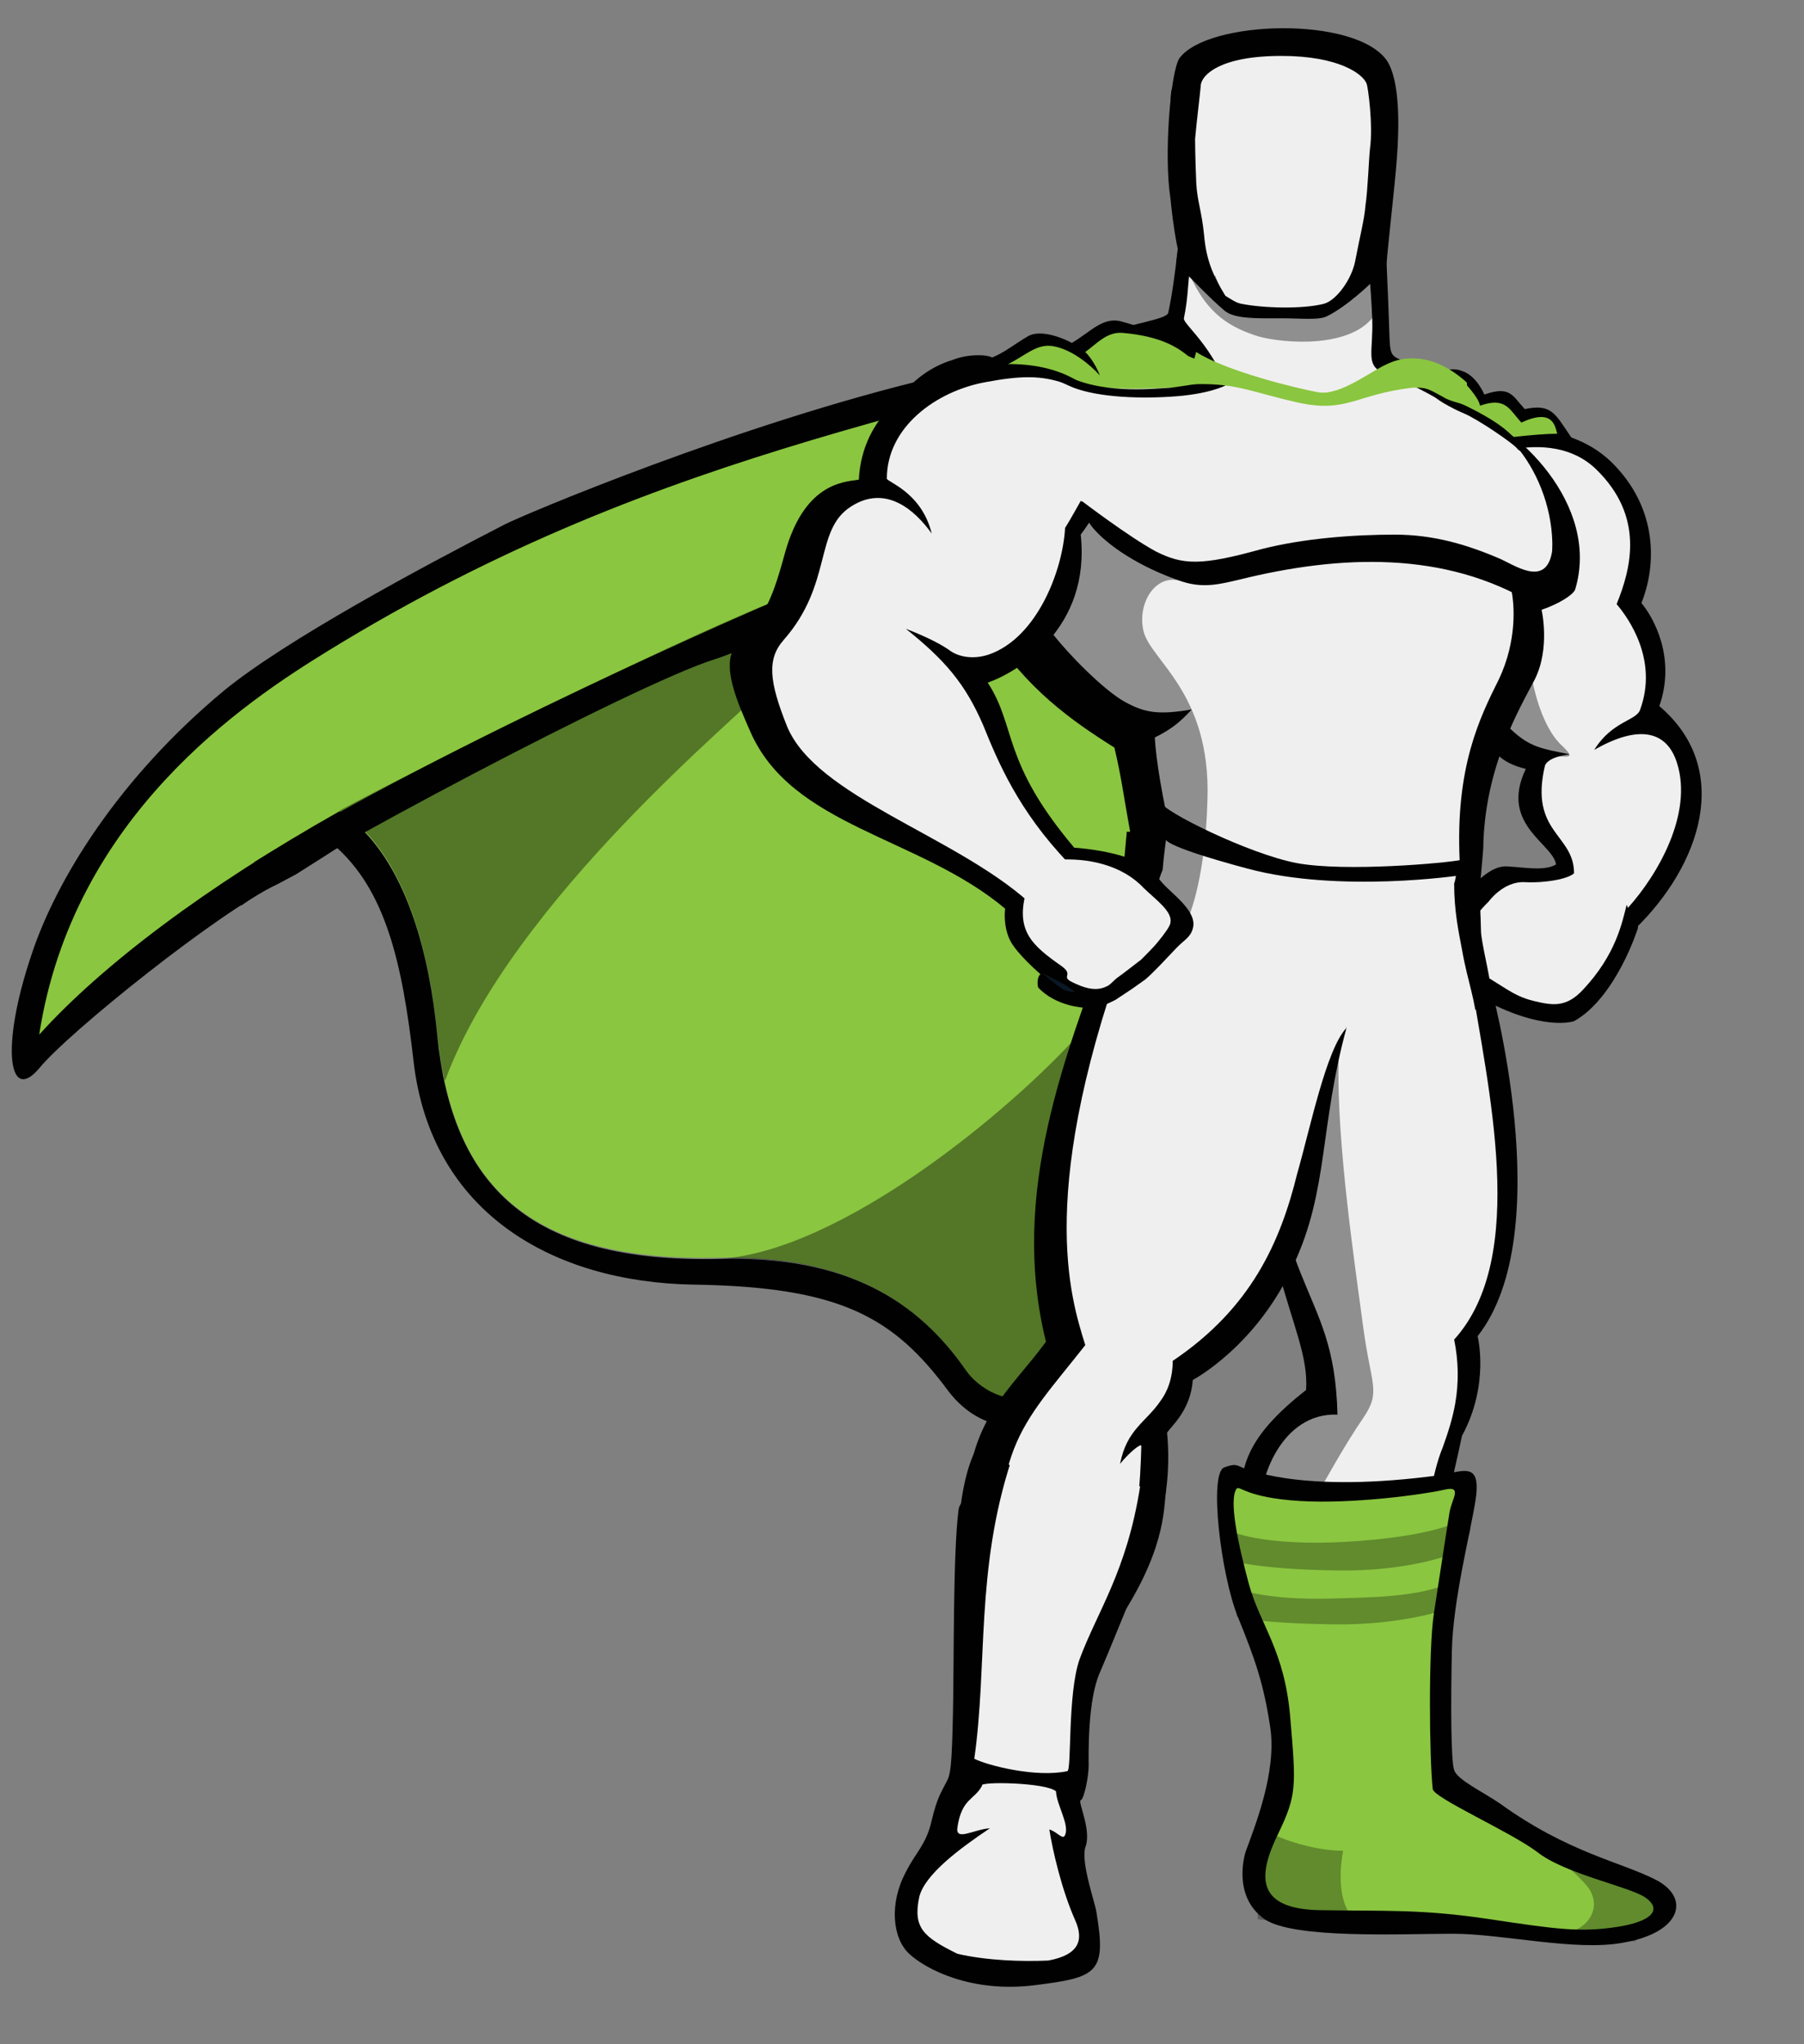 <svg width="15" height="17" viewBox="0 0 15 17" fill="none" xmlns="http://www.w3.org/2000/svg">
<rect x="0" y="0" width="15" height="17" fill="#808080" stroke="none"/>
<g clip-path="url(#clip0_664_610)">
<path d="M2.303 7.355C1.827 7.578 0.569 8.585 0.326 8.884C0.075 9.182 5.98133e-05 8.716 0.261 7.942C0.466 7.318 0.988 6.469 1.864 5.742C2.377 5.322 3.505 4.717 4.195 4.362C4.335 4.288 6.143 3.523 7.756 3.141C7.896 3.104 7.588 3.374 7.542 3.523C7.299 4.232 2.461 7.271 2.461 7.271L2.303 7.355ZM9.117 15.904C9.201 16.407 9.126 16.444 8.604 16.509C8.082 16.575 7.7 16.379 7.56 16.248C7.42 16.118 7.392 15.829 7.532 15.568C7.616 15.4 7.7 15.344 7.747 15.139C7.793 14.943 7.831 14.897 7.868 14.822C7.905 14.757 7.914 14.692 7.924 14.235C7.933 13.778 7.924 12.92 7.97 12.557C8.017 12.184 9.63 12.725 9.63 12.725C9.63 12.725 9.247 13.675 9.145 13.909C9.042 14.142 9.052 14.589 9.052 14.682C9.052 14.775 9.014 14.962 8.986 14.971C8.959 14.981 9.08 15.223 9.024 15.363C8.986 15.493 9.108 15.829 9.117 15.904ZM9.732 1.649C9.676 1.295 9.732 0.596 9.807 0.484C10.04 0.167 11.27 0.13 11.531 0.503C11.643 0.67 11.634 1.062 11.615 1.314C11.597 1.565 11.531 2.106 11.522 2.283C11.513 2.414 10.161 2.619 9.863 2.265C9.779 2.171 9.732 1.649 9.732 1.649ZM12.473 14.999C13.041 15.409 13.48 15.484 13.769 15.633C14.057 15.782 13.983 16.071 13.498 16.155C13.107 16.23 12.492 16.081 12.081 16.081C11.671 16.081 10.758 16.127 10.515 15.96C10.236 15.764 10.357 15.4 10.357 15.4C10.431 15.195 10.618 14.738 10.562 14.365C10.506 13.992 10.431 13.787 10.291 13.442C10.152 13.098 10.049 12.249 10.18 12.203C10.31 12.156 10.273 12.203 10.441 12.24C10.608 12.277 10.795 12.333 11.158 12.333C11.522 12.333 11.923 12.277 12.063 12.249C12.203 12.221 12.314 12.193 12.268 12.482C12.221 12.771 12.081 13.312 12.072 13.731C12.063 14.151 12.063 14.636 12.091 14.72C12.119 14.803 12.324 14.897 12.473 14.999Z" fill="#010101"/>
<path d="M10.478 2.582C9.453 3.467 7.467 3.71 4.521 4.847C3.766 5.136 1.753 6.003 1.268 6.907C2.899 5.966 3.505 7.262 3.636 8.595C3.757 9.844 4.381 10.496 5.985 10.459C7.635 10.422 8.138 11.382 8.595 12.51C9.48 8.194 10.897 7.355 11.811 6.618C13.75 5.043 11.364 2.265 10.478 2.582Z" fill="#8AC640"/>
<path d="M10.478 2.582C8.017 3.439 5.584 3.654 2.722 5.416C2.041 5.835 0.606 6.786 0.326 8.604C1.37 7.448 3.785 5.994 6.74 5.071C8.231 4.605 9.322 4.297 10.646 3.784C10.552 3.187 10.552 2.954 10.478 2.582Z" fill="#8AC640"/>
<path d="M13.619 7.69C13.619 7.69 13.442 8.296 13.088 8.492C13.088 8.492 12.827 8.585 12.305 8.296C12.156 8.212 12.044 7.923 12.053 7.83C12.063 7.606 12.203 7.504 12.203 7.504C12.203 7.504 12.352 7.252 12.529 7.261C12.706 7.271 13.004 7.299 13.098 7.215C13.181 7.122 13.638 7.383 13.619 7.69ZM9.816 1.826C9.816 1.826 9.779 2.302 9.714 2.6C9.704 2.656 9.425 2.684 9.219 2.768C9.611 3.887 11.97 3.877 12.277 3.327C12.128 3.225 11.83 3.066 11.69 3.01C11.55 2.954 11.559 2.964 11.55 2.703C11.541 2.442 11.522 1.957 11.503 1.826C11.485 1.696 10.04 1.696 9.816 1.826Z" fill="#010101"/>
<path d="M9.909 1.827C9.909 1.827 9.909 2.097 9.881 2.358C9.872 2.479 9.863 2.554 9.844 2.647C9.835 2.703 10.161 2.927 10.254 3.421C10.702 4.418 11.736 3.924 12.165 3.449C12.016 3.346 11.774 3.206 11.494 3.094C11.354 3.038 11.419 2.917 11.41 2.656C11.401 2.395 11.363 2.013 11.345 1.873C11.326 1.733 10.133 1.696 9.909 1.827Z" fill="#F0EFEF"/>
<path d="M9.816 1.826C9.816 1.826 9.807 1.994 9.779 2.19C9.9 2.311 10.058 2.479 10.18 2.582C10.264 2.656 10.469 2.647 10.655 2.647C10.823 2.647 10.972 2.665 11.037 2.628C11.187 2.554 11.401 2.367 11.522 2.227C11.513 2.06 11.503 1.901 11.494 1.826C11.485 1.696 10.04 1.696 9.816 1.826Z" fill="#010101"/>
<path d="M10.664 2.535C10.553 2.535 10.422 2.526 10.319 2.507C10.273 2.498 10.226 2.47 10.189 2.451C10.124 2.404 10.058 2.349 9.984 2.293C9.835 2.181 9.825 2.115 9.825 2.087C9.891 1.5 9.807 1.006 9.807 1.006C9.807 1.006 9.741 0.754 10.096 0.689C10.45 0.624 10.664 0.615 10.664 0.615C10.664 0.615 10.888 0.615 11.233 0.689C11.587 0.754 11.522 1.006 11.522 1.006C11.522 1.006 11.438 1.5 11.503 2.087C11.503 2.115 11.494 2.181 11.345 2.293C11.214 2.386 11.112 2.488 11.009 2.507C10.907 2.526 10.776 2.535 10.664 2.535Z" fill="#010101"/>
<path d="M10.664 0.372C10.049 0.372 9.928 0.54 9.751 0.726C9.714 0.773 9.741 1.053 9.807 1.649H9.891C9.891 1.649 9.835 1.481 9.844 1.286C9.853 1.09 9.891 1.099 9.863 1.053C9.825 0.997 9.751 0.903 9.919 0.81C10.086 0.717 10.347 0.885 10.664 0.894C10.981 0.885 11.252 0.717 11.419 0.81C11.587 0.903 11.513 0.997 11.475 1.053C11.438 1.109 11.485 1.09 11.494 1.286C11.503 1.481 11.447 1.649 11.447 1.649H11.531C11.587 1.053 11.624 0.792 11.597 0.745C11.438 0.54 11.28 0.381 10.664 0.372ZM13.619 7.718C13.619 7.718 13.442 8.287 13.097 8.483C13.023 8.445 13.032 8.389 12.967 8.306C12.948 8.278 12.883 8.259 12.855 8.231C12.827 8.203 12.836 8.156 12.79 8.119C12.752 8.082 12.725 8.11 12.687 8.082C12.65 8.045 12.641 7.998 12.613 7.97C12.594 7.951 12.519 7.942 12.501 7.923C12.454 7.877 12.044 7.793 12.063 7.7C12.1 7.56 12.175 7.457 12.175 7.457C12.175 7.457 12.352 7.196 12.529 7.205C12.706 7.215 12.874 7.252 12.967 7.168C13.069 7.075 13.647 7.42 13.619 7.718Z" fill="#010101"/>
<path d="M12.408 3.598C12.408 3.598 12.995 3.458 13.396 3.84C13.797 4.232 13.769 4.716 13.648 5.015C13.75 5.136 13.937 5.472 13.797 5.872C14.412 6.394 14.142 7.196 13.592 7.728C13.592 7.728 13.461 7.243 12.939 7.215C12.958 7.028 12.454 6.879 12.687 6.394C12.333 6.311 12.342 6.068 12.287 5.77C12.24 5.472 12.408 3.598 12.408 3.598Z" fill="#010101"/>
<path d="M12.193 3.859C12.193 3.859 12.874 3.514 13.274 3.905C13.675 4.297 13.563 4.726 13.442 5.024C13.545 5.145 13.787 5.49 13.638 5.9C13.61 5.994 13.405 5.994 13.256 6.236C13.629 6.022 13.862 6.078 13.945 6.348C14.076 6.767 13.787 7.271 13.535 7.551C13.535 7.541 13.526 7.532 13.526 7.523C13.489 7.662 13.442 7.933 13.162 8.231C13.023 8.38 12.911 8.362 12.752 8.324C12.566 8.278 12.501 8.194 12.24 8.054C12.091 7.97 12.174 7.867 12.174 7.784C12.174 7.765 12.193 7.737 12.221 7.7C12.24 7.653 12.296 7.579 12.38 7.495C12.38 7.495 12.501 7.327 12.678 7.336C12.855 7.345 13.041 7.308 13.088 7.262C13.088 6.935 12.715 6.926 12.846 6.367C12.855 6.339 12.902 6.292 13.051 6.273C12.827 6.227 12.724 6.217 12.566 6.068C12.454 5.966 12.37 5.835 12.342 5.667C12.286 5.378 12.193 3.859 12.193 3.859Z" fill="#F0EFEF"/>
<path d="M10.226 3.271C10.17 3.197 9.881 2.824 9.331 2.675C9.173 2.628 9.07 2.759 8.912 2.852C8.865 2.824 8.66 2.731 8.548 2.796C8.436 2.861 8.362 2.926 8.25 2.973C8.194 2.945 8.045 2.945 7.924 2.992C7.802 3.029 7.616 3.113 7.439 3.355C7.327 3.756 9.415 3.458 9.415 3.458L10.226 3.271Z" fill="#010101"/>
<path d="M10.245 3.272C9.947 3.169 9.993 2.824 9.331 2.768C9.201 2.759 9.117 2.861 9.024 2.927C9.07 2.973 9.117 3.048 9.145 3.122C9.061 3.029 8.912 2.908 8.763 2.88C8.623 2.852 8.53 2.955 8.38 3.029C8.408 3.057 8.436 3.104 8.474 3.16C8.343 3.076 8.25 3.048 8.073 3.113C7.952 3.15 7.719 3.253 7.541 3.505C7.43 3.906 9.424 3.458 9.424 3.458L10.245 3.272Z" fill="#8AC640"/>
<path d="M11.997 3.421C11.997 3.421 11.997 3.318 11.988 3.225C11.988 3.206 11.913 3.16 11.913 3.141L11.895 3.122C11.895 3.122 12.044 3.039 12.156 3.085C12.277 3.122 12.342 3.281 12.342 3.281C12.557 3.206 12.575 3.29 12.678 3.402C12.902 3.355 12.93 3.439 13.069 3.644C13.069 3.644 12.902 3.617 12.575 3.672C12.258 3.719 11.997 3.411 11.997 3.421Z" fill="#010101"/>
<path d="M11.96 3.374C11.96 3.374 12.016 3.327 11.997 3.318C12.1 3.262 12.24 3.197 12.305 3.374C12.52 3.299 12.547 3.402 12.65 3.514C12.911 3.393 12.93 3.542 12.948 3.607C12.864 3.607 12.743 3.616 12.575 3.635C12.258 3.682 11.951 3.365 11.96 3.374Z" fill="#8AC640"/>
<path d="M8.791 3.141C8.791 3.141 9.322 3.327 9.769 3.299C10.217 3.262 10.981 3.225 11.391 3.467C11.391 3.467 11.811 3.318 12.202 3.421C12.594 3.523 13.312 4.194 13.097 4.903C13.079 4.949 12.957 5.024 12.818 5.071C12.818 5.071 12.892 5.388 12.762 5.649C12.631 5.9 12.342 6.385 12.333 7.056C12.324 7.168 12.305 7.401 12.286 7.513C11.559 7.485 10.441 7.215 9.341 7.233C9.35 7.112 9.359 7.038 9.369 6.917H9.397C9.341 6.609 9.322 6.45 9.266 6.217C8.912 5.994 8.539 5.733 8.222 5.238C7.914 4.744 8.791 3.141 8.791 3.141ZM12.389 8.175C12.389 8.175 12.967 10.245 12.286 11.112C12.286 11.112 12.389 11.512 12.156 11.941C12.118 12.128 12.072 12.296 12.044 12.482C11.923 13.256 11.718 13.582 11.662 14.822L11.102 14.813C11.102 14.813 11.037 13.918 10.841 13.442C10.73 13.172 10.291 12.808 10.31 12.445C10.329 12.165 10.385 11.932 10.86 11.559C10.897 11.018 10.357 10.506 10.441 8.492L12.389 8.175Z" fill="#010101"/>
<path d="M12.221 8.091C12.37 9.042 12.715 10.45 12.091 11.14C12.127 11.315 12.131 11.495 12.1 11.671C12.081 11.783 12.044 11.904 11.997 12.034C11.904 12.258 11.867 12.585 11.839 12.78C11.718 13.554 11.718 13.591 11.662 14.831L11.102 14.822C11.102 14.822 11.037 13.927 10.841 13.452C10.73 13.181 10.496 12.948 10.478 12.585C10.459 12.305 10.655 11.746 11.121 11.764C11.093 10.636 10.571 10.86 10.431 8.511L12.221 8.091ZM8.791 3.141C8.791 3.141 8.996 3.206 9.219 3.225C9.443 3.243 9.685 3.225 9.9 3.215C10.347 3.178 10.981 3.132 11.401 3.374C11.401 3.374 11.634 3.299 11.886 3.318C11.997 3.327 12.109 3.421 12.24 3.458C12.65 3.56 13.041 4.241 12.864 4.856C12.846 4.903 12.715 4.856 12.566 4.903C12.594 5.033 12.613 5.332 12.463 5.649C12.305 5.966 12.1 6.376 12.137 7.159C11.158 7.112 10.72 7.047 9.751 7C9.667 6.655 9.611 6.311 9.602 6.133C9.732 6.068 9.807 6.012 9.909 5.9C9.63 5.947 9.518 5.928 9.35 5.835C9.182 5.742 8.884 5.444 8.735 5.248C8.716 5.229 8.613 5.537 8.38 5.546C8.296 5.425 8.651 5.08 8.585 4.949C8.352 4.474 8.791 3.141 8.791 3.141Z" fill="#F0EFEF"/>
<path d="M12.296 7.317C12.296 7.317 12.314 7.653 12.314 7.737C12.314 7.83 12.389 8.11 12.398 8.24C12.296 8.418 11.848 8.818 11.037 8.968C10.236 9.135 9.173 7.877 9.173 7.877C9.201 7.756 9.294 7.401 9.359 7.215C9.369 7.196 9.387 7.15 9.387 7.131C9.471 7.01 12.296 7.317 12.296 7.317Z" fill="#010101"/>
<path d="M12.091 7.346C12.091 7.579 12.128 7.746 12.156 7.896C12.203 8.166 12.277 8.343 12.277 8.52C12.277 9.061 11.569 8.968 10.972 8.986C10.17 9.154 9.49 7.896 9.49 7.896C9.546 7.681 9.583 7.439 9.667 7.234C9.676 7.122 9.695 6.982 9.704 6.917C10.841 6.917 11.643 6.982 12.109 7.029C12.128 7.131 12.109 7.308 12.091 7.346Z" fill="#F0EFEF"/>
<path d="M11.196 8.548C11.196 8.548 10.701 7.448 9.219 7.774C8.865 8.772 8.39 9.919 8.697 11.158C8.39 11.578 8.035 11.811 8.035 12.585C8.035 13.359 8.073 13.489 8.073 13.489L9.163 13.545C9.163 13.545 9.518 13.088 9.657 12.594C9.695 12.454 9.732 12.203 9.704 11.914C9.741 11.858 9.9 11.727 9.918 11.476C9.918 11.476 10.45 11.196 10.757 10.515C11.046 9.9 10.972 9.369 11.196 8.548Z" fill="#010101"/>
<path d="M11.196 8.548C11.168 8.445 10.795 7.439 9.415 7.737C8.604 9.9 8.903 10.795 9.024 11.186C8.474 11.885 8.222 12.035 8.334 13.452H9.061C9.397 12.92 9.471 12.725 9.49 12.025C9.49 11.997 9.387 12.081 9.313 12.174C9.369 11.886 9.527 11.829 9.648 11.652C9.704 11.578 9.751 11.466 9.751 11.317C10.403 10.879 10.646 10.329 10.786 9.76C10.898 9.368 11.028 8.725 11.196 8.548Z" fill="#F0EFEF"/>
<path d="M8.893 7.047C8.893 7.047 9.145 7.056 9.369 7.131C9.583 7.206 9.583 7.252 9.667 7.345C9.751 7.439 9.956 7.579 9.919 7.718C9.9 7.793 9.853 7.812 9.788 7.877C9.76 7.905 9.555 8.129 9.508 8.156C9.48 8.175 9.443 8.203 9.415 8.222L9.275 8.315C9.182 8.362 9.117 8.39 9.014 8.38C9.014 8.38 8.781 8.371 8.632 8.212C8.632 8.212 8.613 8.138 8.651 8.101C8.651 8.101 8.455 7.933 8.399 7.821C8.343 7.709 8.343 7.551 8.38 7.467C8.399 7.383 8.763 7.15 8.893 7.047ZM9.126 16.118L9.098 16.351C9.098 16.351 9.014 16.454 8.39 16.444C7.756 16.435 7.588 16.239 7.532 16.137L7.495 15.894C7.495 15.894 7.616 15.717 7.644 15.717C7.849 15.736 8.548 16.015 9.033 16.09C9.08 16.09 9.089 16.109 9.126 16.118ZM10.478 15.643C10.478 15.745 10.469 15.745 10.469 15.848C10.58 15.931 10.86 15.978 11.391 15.969C12.165 15.95 12.883 16.202 13.759 16.053L13.768 15.885L13.685 15.876L10.58 15.624L10.478 15.643Z" fill="#010101"/>
<path d="M11.158 15.969H11.392C11.895 15.95 12.37 16.062 12.883 16.09C13.153 16.081 13.489 16.015 13.461 15.82L10.813 15.596C10.655 15.773 10.776 15.922 11.158 15.969ZM8.119 12.044C8.203 12.1 8.772 12.436 9.695 12.389C9.676 12.566 9.686 12.911 9.275 13.517C9.07 13.815 8.893 14.337 8.856 14.999C8.865 15.149 8.949 15.279 8.837 15.475C8.874 15.596 9.024 15.838 9.098 15.988C9.173 16.137 9.21 16.305 8.716 16.314C8.213 16.323 7.402 16.267 7.513 15.876C7.569 15.671 7.728 15.456 7.747 15.372C7.765 15.288 7.765 15.037 7.924 14.869C8.064 14.403 8.017 13.955 7.989 13.536C7.942 13.098 7.933 12.398 8.119 12.044ZM8.986 4.446C9.648 3.561 9.089 2.852 8.026 3.066C7.597 3.15 7.169 3.449 7.141 3.989C7.001 4.008 6.684 4.027 6.525 4.605C6.404 5.052 6.339 5.136 6.125 5.36C5.985 5.518 6.134 5.845 6.236 6.078C6.581 6.879 7.644 6.954 8.362 7.56C8.604 7.495 8.856 7.224 8.93 7.047C8.325 6.329 8.455 6.05 8.213 5.677C8.474 5.584 9.07 5.22 8.986 4.446Z" fill="#010101"/>
<path d="M8.856 4.39C8.893 4.334 8.958 4.213 8.986 4.166C8.996 4.157 9.098 4.334 9.108 4.325C9.359 3.915 9.424 3.318 9.135 3.262C9.07 3.253 8.949 3.225 8.847 3.187C8.66 3.122 8.492 3.122 8.194 3.178C7.784 3.253 7.374 3.551 7.374 3.98C7.374 4.008 7.663 4.092 7.747 4.437C7.607 4.241 7.364 4.026 7.075 4.213C6.768 4.409 6.926 4.856 6.516 5.322C6.376 5.481 6.395 5.667 6.544 6.04C6.786 6.627 7.933 6.944 8.557 7.504C8.707 7.438 8.809 7.289 8.884 7.177C8.464 6.739 8.296 6.329 8.175 6.031C8.026 5.686 7.858 5.49 7.532 5.229C7.7 5.294 7.83 5.359 7.905 5.415C7.989 5.471 8.11 5.481 8.222 5.443C8.623 5.304 8.837 4.744 8.856 4.39Z" fill="#F0EFEF"/>
<path d="M12.911 4.539C12.883 4.894 12.622 4.717 12.482 4.651C12.203 4.53 11.923 4.446 11.597 4.446C11.27 4.446 10.851 4.474 10.487 4.567C9.984 4.707 9.835 4.698 9.611 4.586C9.387 4.465 8.996 4.167 8.996 4.167C8.996 4.167 8.987 4.26 9.08 4.381C9.201 4.53 9.471 4.717 9.835 4.838C10.012 4.894 10.152 4.856 10.31 4.819C11.14 4.614 12.016 4.577 12.753 5.024C12.79 5.043 12.92 4.987 12.976 4.903C13.051 4.782 12.911 4.539 12.911 4.539Z" fill="#010101"/>
<path d="M8.669 8.091C8.744 8.138 8.837 8.166 8.94 8.25C8.94 8.25 8.856 8.25 8.819 8.213C8.772 8.185 8.679 8.101 8.669 8.091Z" fill="#0A1825"/>
<path d="M11.364 0.698C11.335 0.615 11.13 0.465 10.655 0.465C10.142 0.465 9.993 0.624 9.984 0.708C9.984 0.736 9.947 1.034 9.937 1.155C9.937 1.155 9.937 1.304 9.947 1.528C9.956 1.677 9.993 1.761 10.012 1.957C10.03 2.162 10.086 2.293 10.189 2.46C10.236 2.488 10.273 2.516 10.319 2.526C10.506 2.563 10.832 2.572 11.009 2.526C11.112 2.498 11.242 2.321 11.27 2.162C11.307 1.966 11.345 1.826 11.354 1.705C11.373 1.584 11.382 1.314 11.391 1.239C11.419 1.034 11.373 0.717 11.364 0.698Z" fill="#F0EFEF"/>
<path d="M10.385 12.221C10.385 12.221 10.879 12.436 12.1 12.249C12.1 12.249 11.755 13.983 11.913 14.85C11.913 14.85 12.072 15.074 13.246 15.503C13.246 15.503 13.768 15.633 13.75 15.894C13.75 15.894 13.768 15.95 13.135 15.932C12.501 15.913 11.904 15.801 11.485 15.801C11.065 15.801 10.618 15.82 10.543 15.698C10.459 15.587 10.562 15.298 10.683 15.13C10.813 14.953 10.776 14.822 10.767 14.505C10.739 13.675 10.105 12.818 10.385 12.221Z" fill="#010101"/>
<path d="M10.282 12.38C10.217 12.473 10.291 12.827 10.384 13.172C10.478 13.517 10.683 13.722 10.729 14.291C10.776 14.85 10.785 14.925 10.627 15.251C10.468 15.577 10.422 15.875 10.972 15.885C11.522 15.894 11.82 15.875 12.379 15.959C12.939 16.043 13.134 16.071 13.442 16.025C13.75 15.978 13.815 15.875 13.684 15.782C13.554 15.689 13.013 15.586 12.78 15.4C12.556 15.232 11.923 14.953 11.913 14.878C11.885 14.626 11.876 13.713 11.923 13.414C11.969 13.116 12.034 12.687 12.053 12.575C12.072 12.463 12.165 12.351 12.007 12.389C11.848 12.426 11.252 12.51 10.804 12.482C10.357 12.454 10.31 12.351 10.282 12.38Z" fill="#8AC640"/>
<path opacity="0.3" d="M10.599 15.26C10.758 15.335 10.991 15.391 11.168 15.391C11.168 15.391 11.102 15.698 11.205 15.885C11.308 16.071 10.459 15.96 10.459 15.96L10.422 15.298L10.599 15.26ZM13.069 16.062C13.219 16.015 13.321 15.848 13.2 15.689C13.069 15.531 12.958 15.503 13.125 15.493C13.293 15.484 13.909 15.857 13.909 15.857L13.591 16.146L13.069 16.062ZM10.254 12.743C10.469 12.818 10.795 12.836 11.075 12.827C11.354 12.818 11.774 12.78 12.044 12.687C12.314 12.594 12.203 12.79 12.203 12.79L12.053 12.93C12.053 12.93 11.699 13.069 11.121 13.06C10.441 13.051 10.236 12.976 10.236 12.976L10.254 12.743ZM10.273 13.209C10.487 13.284 10.813 13.303 11.093 13.293C11.373 13.284 11.746 13.284 12.016 13.181C12.128 13.144 12.063 13.303 12.063 13.303L12.016 13.386C12.016 13.386 11.652 13.517 11.084 13.508C10.403 13.498 10.282 13.442 10.282 13.442L10.273 13.209Z" fill="#010101"/>
<path d="M9.657 6.674C9.657 6.74 10.385 7.103 10.785 7.178C11.186 7.252 12.025 7.178 12.156 7.15L12.137 7.28C12.137 7.28 11.14 7.429 10.375 7.224C9.611 7.019 9.695 6.973 9.695 6.973L9.657 6.674Z" fill="#010101"/>
<path d="M8.101 14.626C8.213 14.682 8.614 14.785 8.875 14.729C8.912 14.72 8.875 14.086 8.977 13.797C9.126 13.396 9.369 13.069 9.48 12.361C9.089 12.324 8.642 12.221 8.408 12.146C8.11 13.06 8.213 13.843 8.101 14.626ZM8.725 15.214C8.791 15.232 8.837 15.307 8.856 15.26C8.893 15.176 8.791 15.018 8.781 14.906V14.897C8.698 14.822 8.129 14.813 8.166 14.85C8.101 14.971 7.998 14.953 7.961 15.195C7.942 15.316 8.092 15.214 8.231 15.204C7.98 15.372 7.691 15.587 7.644 15.773C7.588 16.034 7.681 16.109 7.961 16.248C8.204 16.304 8.492 16.314 8.716 16.304C8.968 16.258 9.015 16.137 8.94 15.969C8.828 15.717 8.753 15.391 8.725 15.214Z" fill="#F0EFEF"/>
<path d="M8.828 3.104C9.136 3.281 9.564 3.234 9.723 3.225C9.76 3.225 10.133 3.16 10.152 3.169C10.189 3.178 10.189 3.206 10.189 3.206C10.189 3.206 10.049 3.281 9.732 3.299C9.434 3.318 9.08 3.299 8.884 3.206C8.651 3.104 8.828 3.104 8.828 3.104ZM11.997 3.281C12.053 3.318 12.417 3.458 12.575 3.626C12.715 3.775 12.641 3.766 12.613 3.728C12.575 3.682 12.286 3.486 12.175 3.439C12.063 3.393 11.923 3.309 11.923 3.29C11.923 3.272 11.997 3.281 11.997 3.281Z" fill="#010101"/>
<path d="M8.781 7.15C9.052 7.131 9.331 7.196 9.508 7.383C9.602 7.476 9.751 7.578 9.732 7.672C9.732 7.7 9.676 7.774 9.63 7.83C9.602 7.867 9.518 7.951 9.49 7.979C9.453 8.007 9.322 8.11 9.294 8.128C9.266 8.147 9.229 8.194 9.201 8.203C9.108 8.25 9.005 8.212 8.912 8.166C8.819 8.119 8.931 8.11 8.828 8.035C8.576 7.858 8.436 7.737 8.539 7.392C8.548 7.327 8.651 7.252 8.781 7.15Z" fill="#F0EFEF"/>
<path opacity="0.4" d="M6.404 5.015C5.565 5.35 3.43 6.413 2.824 6.74C3.328 7.056 3.561 7.821 3.635 8.595C3.645 8.669 3.654 8.735 3.663 8.809C3.673 8.874 3.682 8.921 3.691 8.949C3.691 8.958 3.691 8.977 3.701 8.986C4.251 7.485 6.218 5.9 6.292 5.779C6.329 5.723 6.246 5.481 6.376 5.248C6.544 4.95 6.87 4.819 6.404 5.015ZM8.399 12.053C8.828 11.196 8.837 10.375 8.828 9.415C8.828 9.014 9.117 8.445 8.968 8.604C8.408 9.229 7.001 10.403 5.985 10.469C7.411 10.422 7.97 11.14 8.399 12.053Z" fill="#010101"/>
<path d="M2.004 7.532C2.535 7.15 5.285 5.686 5.947 5.481C6.609 5.266 6.404 5.015 6.404 5.015C6.404 5.015 3.719 6.171 2.116 7.168" fill="#010101"/>
<path opacity="0.4" d="M9.835 4.838C9.62 4.754 9.452 5.006 9.508 5.248C9.564 5.49 10.068 5.761 10.04 6.646C10.021 7.374 9.863 7.672 9.863 7.672L9.508 7.224C9.508 7.224 9.452 6.217 9.331 6.068C9.21 5.919 8.828 5.649 8.679 5.509C8.53 5.369 8.846 5.183 8.828 4.922C8.809 4.67 8.986 4.167 8.986 4.167L9.835 4.838ZM11.13 8.809C11.112 9.508 11.27 10.543 11.335 11.037C11.401 11.531 11.485 11.569 11.335 11.792C11.186 12.007 10.991 12.361 10.991 12.361L10.347 12.305C10.347 12.305 10.86 11.652 10.888 11.531C10.916 11.41 10.627 10.487 10.627 10.487L11.13 8.809ZM9.891 2.283C10.021 2.572 10.18 2.703 10.431 2.787C10.58 2.843 11.168 2.917 11.401 2.656C11.503 2.535 11.438 2.209 11.438 2.209L10.907 2.638L10.189 2.507L10.105 2.293L9.891 2.283Z" fill="#010101"/>
<path d="M9.946 2.927C10.189 3.085 10.795 3.234 10.963 3.262C11.13 3.299 11.401 3.085 11.531 3.029C11.671 2.964 11.913 2.927 12.193 3.178C12.221 3.206 12.128 3.327 12.128 3.327C12.118 3.318 12.062 3.318 11.988 3.281C11.913 3.244 11.848 3.216 11.736 3.225C11.27 3.281 11.195 3.439 10.785 3.346C10.375 3.253 10.273 3.178 9.872 3.197" fill="#8AC640"/>
<path d="M9.863 2.955C10.17 3.085 10.767 3.225 10.935 3.262C11.102 3.3 11.373 3.132 11.503 3.048C11.736 2.899 12.034 3.02 12.174 3.178C12.268 3.281 12.305 3.346 12.305 3.374C12.305 3.411 12.193 3.374 12.193 3.374C12.128 3.346 12.053 3.337 11.997 3.3C11.923 3.262 11.848 3.206 11.736 3.216C11.27 3.272 11.177 3.43 10.776 3.337C10.375 3.244 10.273 3.16 9.844 3.188" fill="#8AC640"/>
<path d="M8.418 11.662C8.399 11.643 8.436 11.624 8.418 11.624C8.297 11.624 8.129 11.531 8.035 11.401C7.635 10.823 7.047 10.441 5.985 10.469C4.391 10.506 3.757 9.853 3.635 8.604C3.57 7.924 3.384 7.262 3.002 6.889L2.778 7.029C3.207 7.401 3.346 8.007 3.44 8.837C3.589 10.086 4.596 10.664 5.77 10.683C6.991 10.702 7.43 10.953 7.886 11.569C8.035 11.764 8.203 11.83 8.334 11.858L8.418 11.662Z" fill="#010101"/>
<path opacity="0.4" d="M12.743 5.667C12.771 5.807 12.846 6.078 12.995 6.208C13.06 6.273 13.069 6.292 13.014 6.292C12.958 6.292 12.547 6.273 12.547 6.273L12.435 6.078L12.743 5.667Z" fill="#010101"/>
</g>
<defs>
<clipPath id="clip0_664_610">
<rect width="14.412" height="16.704" fill="white"/>
</clipPath>
</defs>
</svg>
